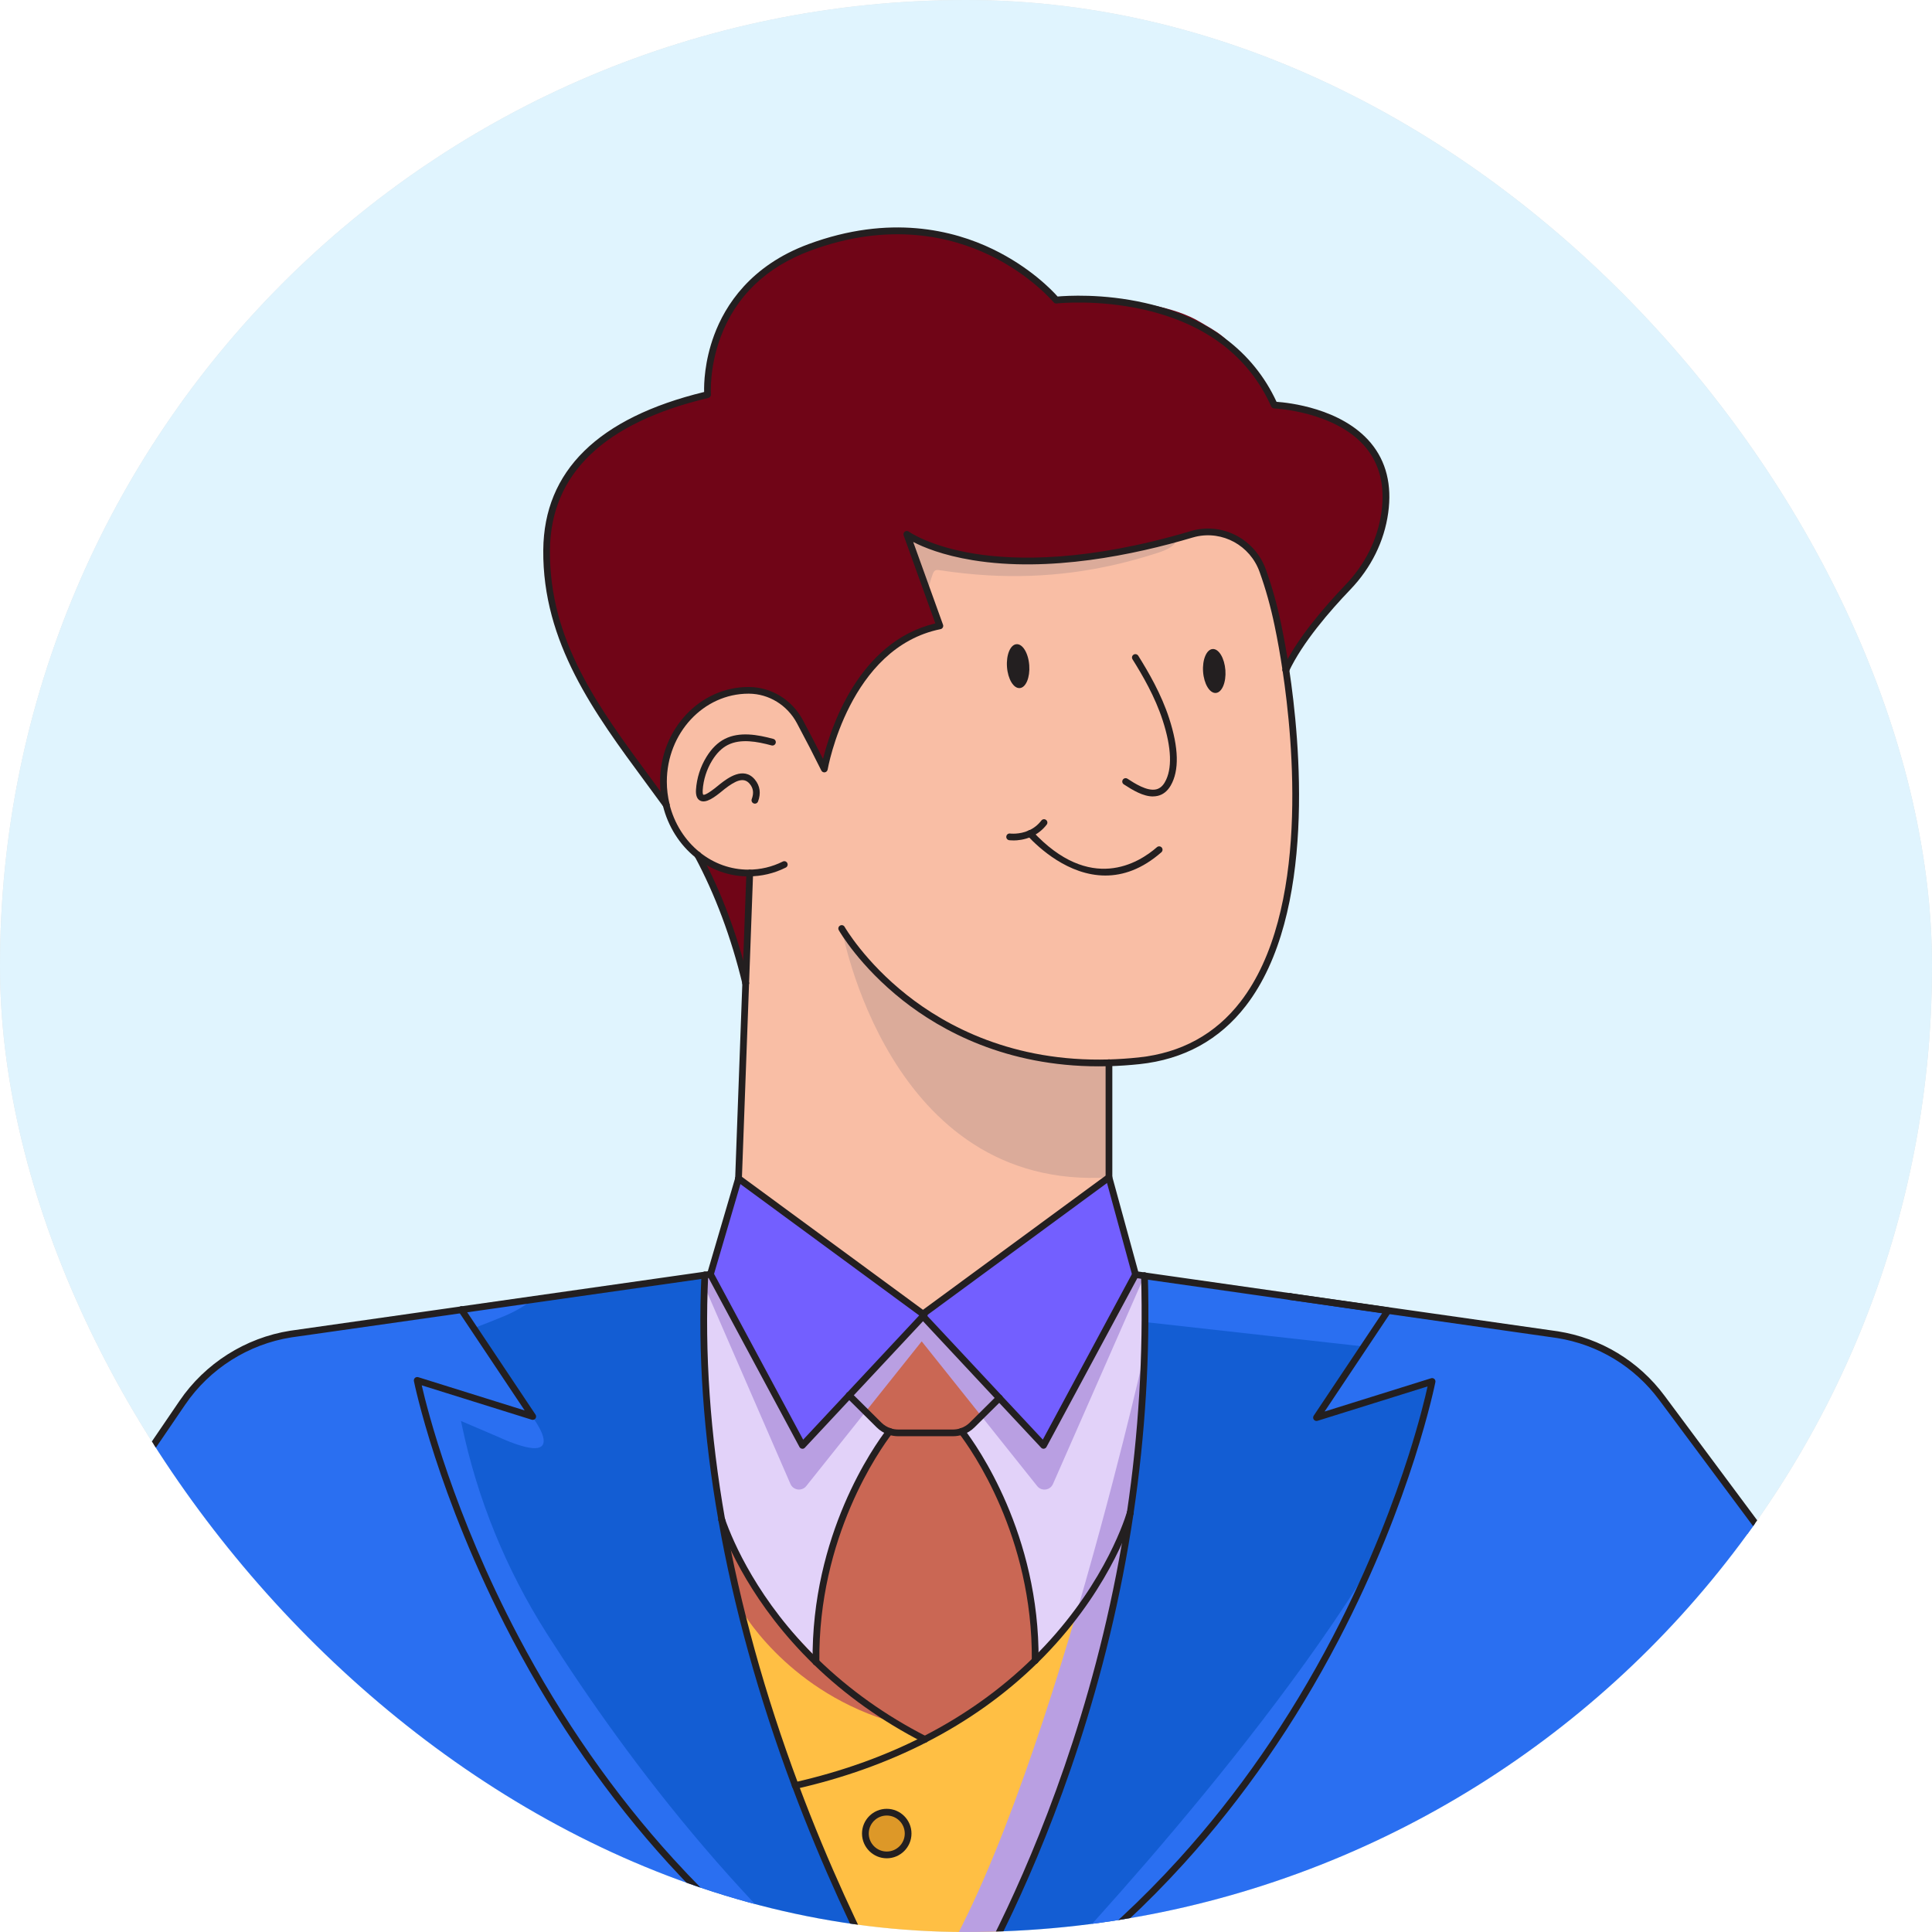 <svg width="46" height="46" viewBox="0 0 46 46" fill="none" xmlns="http://www.w3.org/2000/svg">
<g clip-path="url(#clip0_19422_22328)">
<rect width="46" height="46" rx="23" fill="#E0E0E0"/>
<g clip-path="url(#clip1_19422_22328)">
<rect width="46" height="46" fill="#E0F4FE"/>
<path d="M24.647 39.535C23.972 40.198 23.111 40.855 22.019 41.413C21.146 41.86 20.127 42.243 18.935 42.513C20.398 46.427 22.057 49.034 22.057 49.034C22.057 49.034 25.739 43.895 26.909 36.023C26.8 36.378 26.243 37.969 24.647 39.535H24.647ZM21.113 44.164C20.832 44.164 20.605 43.936 20.605 43.656C20.605 43.375 20.832 43.147 21.113 43.147C21.394 43.147 21.622 43.375 21.622 43.656C21.622 43.936 21.394 44.164 21.113 44.164Z" fill="#FFBF44"/>
<path d="M30.616 15.952C30.557 15.561 30.491 15.199 30.425 14.879C30.335 14.442 30.215 14.009 30.064 13.588C29.889 13.101 29.466 12.763 28.982 12.684C28.81 12.655 28.63 12.659 28.45 12.701C28.4 12.713 28.371 12.723 28.371 12.723C28.266 12.754 28.164 12.784 28.062 12.812C23.515 14.08 21.632 12.752 21.592 12.724L22.094 14.119L22.377 14.902C20.121 15.359 19.626 18.31 19.626 18.31C19.426 17.905 19.212 17.497 19.045 17.183C18.962 17.027 18.851 16.89 18.722 16.777C18.477 16.565 18.164 16.439 17.831 16.437H17.821C16.89 16.437 16.107 17.111 15.87 18.029C15.822 18.214 15.796 18.41 15.796 18.612C15.796 18.802 15.819 18.986 15.861 19.161C15.979 19.647 16.249 20.067 16.614 20.358C16.638 20.403 16.662 20.448 16.685 20.493C16.793 20.535 16.901 20.572 17.007 20.604C17.437 20.734 17.813 20.782 17.849 20.786C17.85 20.787 17.851 20.787 17.851 20.787L17.755 23.409L17.584 28.061L21.976 31.286L26.404 28.034V25.305C26.636 25.298 26.874 25.283 27.12 25.257C27.469 25.22 27.788 25.145 28.079 25.035C31.142 23.889 31.079 19.014 30.616 15.952Z" fill="#F9BEA5"/>
<path d="M24.279 16.383C24.426 16.373 24.527 16.13 24.506 15.841C24.485 15.552 24.349 15.327 24.203 15.338C24.056 15.348 23.955 15.591 23.976 15.88C23.997 16.169 24.133 16.394 24.279 16.383Z" fill="#231F20"/>
<path d="M28.949 16.499C29.095 16.488 29.197 16.245 29.176 15.957C29.154 15.668 29.019 15.443 28.872 15.453C28.726 15.464 28.624 15.707 28.645 15.996C28.666 16.284 28.802 16.51 28.949 16.499Z" fill="#231F20"/>
<path d="M21.113 44.164C21.394 44.164 21.622 43.937 21.622 43.656C21.622 43.375 21.394 43.147 21.113 43.147C20.832 43.147 20.605 43.375 20.605 43.656C20.605 43.937 20.832 44.164 21.113 44.164Z" fill="#231F20"/>
<path d="M34.098 32.893C34.098 32.893 33.745 34.721 32.649 37.238C32.057 38.599 31.247 40.161 30.16 41.745C29.891 42.137 29.605 42.529 29.302 42.92C27.97 44.635 26.292 46.323 24.191 47.754C24.191 47.754 24.19 47.755 24.19 47.755C23.523 48.21 22.813 48.639 22.058 49.034C22.058 49.034 25.74 43.895 26.91 36.024C27.089 34.817 27.209 33.547 27.248 32.221C27.254 32.034 27.258 31.846 27.26 31.657C27.265 31.235 27.261 30.808 27.249 30.377L29.128 30.644L30.664 30.863L30.715 30.87L33.047 31.206L32.329 32.281L32.031 32.728L31.346 33.753L34.098 32.893Z" fill="#135DD3"/>
<path d="M23.793 33.285L23.144 33.929C23.074 33.999 22.989 34.05 22.897 34.081C23.151 34.412 24.672 36.525 24.647 39.535C26.244 37.968 26.8 36.378 26.91 36.023C27.171 34.267 27.307 32.377 27.25 30.375L27.036 30.345L24.847 34.413L23.793 33.285V33.285Z" fill="#E2D2F9"/>
<path d="M22.692 34.116C22.763 34.116 22.832 34.104 22.898 34.082C22.989 34.051 23.074 33.999 23.144 33.93L23.793 33.286L21.976 31.34L20.218 33.223L20.931 33.93C21.001 34 21.086 34.051 21.178 34.082C21.244 34.104 21.313 34.117 21.383 34.117H22.692L22.692 34.116Z" fill="#CA6754"/>
<path d="M19.429 39.57C17.984 38.167 17.378 36.736 17.185 36.185C17.591 38.497 18.241 40.653 18.937 42.513C20.128 42.242 21.147 41.859 22.021 41.413C20.948 40.865 20.099 40.22 19.429 39.57L19.429 39.57Z" fill="#FFBF44"/>
<path d="M24.648 39.535C23.973 40.198 23.111 40.855 22.02 41.413C20.948 40.865 20.098 40.221 19.429 39.571C19.392 36.542 20.924 34.414 21.178 34.082C21.244 34.104 21.313 34.116 21.384 34.116H22.692C22.763 34.116 22.832 34.104 22.897 34.082C23.151 34.413 24.672 36.526 24.648 39.535Z" fill="#CA6754"/>
<path d="M32.973 12.202C32.919 12.586 32.793 12.953 32.607 13.288C32.468 13.538 32.295 13.772 32.094 13.98C32.054 14.023 32.011 14.067 31.968 14.114C31.518 14.595 30.921 15.303 30.616 15.952C30.557 15.561 30.491 15.199 30.425 14.879C30.335 14.442 30.215 14.009 30.064 13.588C30.045 13.535 30.023 13.484 29.999 13.436C29.716 12.869 29.079 12.554 28.45 12.701C28.399 12.713 28.371 12.723 28.371 12.723C23.6 14.14 21.633 12.753 21.592 12.724L21.644 12.869L22.377 14.902C20.264 15.33 19.696 17.945 19.632 18.276C19.628 18.298 19.626 18.31 19.626 18.31C19.426 17.905 19.212 17.497 19.045 17.183C18.805 16.734 18.341 16.44 17.831 16.437H17.821C16.703 16.437 15.796 17.411 15.796 18.612C15.796 18.802 15.818 18.986 15.861 19.161C15.783 19.052 15.703 18.944 15.623 18.835C14.338 17.088 12.995 15.393 13.015 13.096C13.024 12.114 13.39 11.363 13.976 10.791C14.689 10.093 15.73 9.661 16.848 9.396C16.848 9.396 16.836 9.243 16.858 8.998C16.858 8.998 16.858 8.997 16.858 8.996C16.88 8.752 16.934 8.416 17.065 8.049C17.067 8.04 17.071 8.031 17.074 8.022C17.081 8.004 17.087 7.986 17.094 7.968C17.106 7.938 17.118 7.908 17.131 7.878C17.141 7.852 17.152 7.826 17.164 7.801C17.457 7.135 18.018 6.414 19.087 5.964C19.15 5.938 19.213 5.912 19.277 5.889C22.977 4.519 25.149 7.144 25.149 7.144C25.156 7.144 25.163 7.143 25.17 7.142C25.174 7.142 25.179 7.141 25.184 7.141H25.186C25.484 7.114 27.506 6.98 29.033 8.055C29.094 8.098 29.155 8.143 29.214 8.19C29.665 8.546 30.061 9.019 30.342 9.644C30.342 9.644 30.634 9.656 31.025 9.747C31.095 9.762 31.167 9.781 31.242 9.802L31.244 9.803C31.295 9.818 31.348 9.834 31.4 9.852C32.216 10.125 33.174 10.755 32.973 12.202Z" fill="#700517"/>
<path d="M22.058 49.034C21.963 48.985 21.869 48.934 21.775 48.883C21.658 48.82 21.542 48.756 21.427 48.69C21.256 48.594 21.088 48.495 20.922 48.395C20.797 48.319 20.673 48.243 20.55 48.166C20.258 47.981 19.974 47.792 19.697 47.598C19.632 47.553 19.567 47.507 19.503 47.461C19.457 47.427 19.411 47.394 19.365 47.361C19.281 47.3 19.198 47.238 19.115 47.176C19.054 47.13 18.993 47.084 18.932 47.037C18.873 46.992 18.814 46.947 18.756 46.901C18.751 46.897 18.746 46.893 18.741 46.889C18.688 46.848 18.635 46.806 18.582 46.763C18.573 46.756 18.563 46.748 18.554 46.741C18.497 46.695 18.44 46.649 18.383 46.602C18.323 46.554 18.264 46.504 18.205 46.455C18.165 46.422 18.126 46.389 18.087 46.355C18.042 46.318 17.997 46.279 17.953 46.24C17.95 46.239 17.949 46.237 17.947 46.236C17.896 46.193 17.847 46.149 17.797 46.105C17.779 46.089 17.762 46.074 17.744 46.058C17.708 46.027 17.673 45.996 17.637 45.964C17.596 45.927 17.556 45.89 17.515 45.853C17.465 45.808 17.416 45.763 17.366 45.717C17.293 45.649 17.221 45.581 17.149 45.513C17.114 45.48 17.078 45.446 17.044 45.413C16.922 45.295 16.801 45.177 16.683 45.058C16.642 45.016 16.6 44.974 16.559 44.932C16.452 44.823 16.348 44.714 16.245 44.605C16.196 44.554 16.148 44.502 16.1 44.45C15.892 44.225 15.69 43.998 15.495 43.77C15.46 43.729 15.425 43.688 15.391 43.648C15.118 43.324 14.857 42.999 14.61 42.673C14.574 42.626 14.538 42.579 14.503 42.532C14.292 42.251 14.091 41.97 13.898 41.69C13.862 41.638 13.826 41.585 13.791 41.532C13.761 41.489 13.732 41.445 13.703 41.402C13.657 41.334 13.613 41.267 13.569 41.2C13.535 41.148 13.502 41.097 13.469 41.045C13.434 40.991 13.399 40.937 13.365 40.884C13.331 40.83 13.297 40.776 13.264 40.722C13.229 40.668 13.196 40.615 13.164 40.561C13.131 40.508 13.098 40.454 13.066 40.401C13.034 40.348 13.002 40.294 12.97 40.241C12.947 40.202 12.924 40.163 12.9 40.124C12.87 40.073 12.84 40.022 12.811 39.97C12.463 39.373 12.155 38.789 11.881 38.228C11.857 38.179 11.833 38.129 11.809 38.08C11.691 37.834 11.579 37.593 11.473 37.357C11.457 37.322 11.442 37.286 11.426 37.251C11.36 37.099 11.295 36.95 11.233 36.803C11.214 36.758 11.195 36.713 11.177 36.668C11.111 36.511 11.049 36.357 10.989 36.206C10.972 36.162 10.955 36.119 10.938 36.075C10.904 35.989 10.871 35.903 10.84 35.819C10.824 35.776 10.808 35.734 10.793 35.693C10.787 35.679 10.782 35.666 10.777 35.652C10.752 35.583 10.727 35.515 10.703 35.449C10.698 35.434 10.692 35.419 10.687 35.404C10.674 35.369 10.662 35.335 10.65 35.301C10.632 35.249 10.613 35.197 10.596 35.147C10.577 35.092 10.558 35.038 10.54 34.985C10.245 34.118 10.074 33.464 9.993 33.125C9.99 33.111 9.986 33.098 9.983 33.085C9.975 33.05 9.968 33.018 9.962 32.992C9.959 32.981 9.957 32.972 9.955 32.963C9.951 32.943 9.947 32.926 9.944 32.913C9.942 32.904 9.94 32.896 9.939 32.889C9.936 32.874 9.935 32.867 9.935 32.867L12.686 33.727L11.281 31.623L10.988 31.184L12.689 30.941L16.782 30.359C16.688 32.354 16.857 34.321 17.185 36.186C17.591 38.497 18.241 40.653 18.937 42.513C19.86 44.984 20.861 46.933 21.475 48.036C21.833 48.68 22.059 49.034 22.059 49.034H22.058Z" fill="#135DD3"/>
<path d="M49.526 46.666V52.819H-2.734L-2.729 43.776L4.342 33.398C4.4 33.312 4.462 33.229 4.527 33.148C5.124 32.409 5.976 31.913 6.922 31.763L10.987 31.184L11.281 31.623L12.685 33.727L9.934 32.867C9.934 32.867 9.935 32.874 9.939 32.889C9.94 32.896 9.941 32.904 9.943 32.913C9.947 32.926 9.95 32.943 9.955 32.963C9.956 32.972 9.958 32.981 9.961 32.992C9.967 33.018 9.974 33.05 9.982 33.085C9.986 33.098 9.989 33.111 9.992 33.125C10.073 33.464 10.245 34.117 10.539 34.985C10.557 35.038 10.576 35.092 10.595 35.147C10.613 35.197 10.631 35.249 10.649 35.301C10.661 35.335 10.674 35.369 10.686 35.404C10.691 35.419 10.697 35.434 10.702 35.449C10.726 35.515 10.751 35.583 10.776 35.652C10.781 35.666 10.786 35.679 10.792 35.693C10.807 35.734 10.823 35.776 10.839 35.819C10.87 35.903 10.903 35.989 10.937 36.075C10.954 36.119 10.971 36.162 10.989 36.206C11.048 36.357 11.111 36.511 11.176 36.668C11.194 36.713 11.213 36.758 11.232 36.803C11.294 36.95 11.359 37.099 11.426 37.251C11.441 37.286 11.457 37.322 11.473 37.357C11.578 37.593 11.69 37.834 11.809 38.08C11.832 38.129 11.856 38.178 11.88 38.228C12.154 38.789 12.463 39.373 12.81 39.97C12.839 40.022 12.869 40.073 12.9 40.124C12.923 40.163 12.946 40.202 12.969 40.241C13 40.294 13.032 40.347 13.065 40.401C13.097 40.454 13.13 40.508 13.163 40.561C13.195 40.615 13.229 40.668 13.263 40.722C13.296 40.776 13.33 40.83 13.364 40.884C13.398 40.937 13.433 40.991 13.468 41.045C13.501 41.097 13.534 41.149 13.568 41.2C13.612 41.267 13.656 41.334 13.702 41.402C13.73 41.445 13.76 41.489 13.79 41.532C13.825 41.584 13.861 41.638 13.897 41.69C14.09 41.97 14.291 42.251 14.502 42.532C14.537 42.579 14.573 42.626 14.609 42.673C14.856 42.999 15.117 43.324 15.39 43.648C15.424 43.688 15.459 43.729 15.494 43.77C15.689 43.998 15.891 44.225 16.099 44.45C16.147 44.502 16.195 44.554 16.244 44.605C16.347 44.714 16.451 44.823 16.558 44.932C16.599 44.974 16.64 45.016 16.682 45.058C16.801 45.177 16.921 45.295 17.043 45.413C17.078 45.446 17.113 45.48 17.148 45.513C17.22 45.581 17.292 45.649 17.365 45.717C17.415 45.763 17.464 45.808 17.514 45.853C17.555 45.89 17.595 45.927 17.637 45.964C17.672 45.996 17.707 46.027 17.743 46.058C17.761 46.074 17.778 46.089 17.796 46.105C17.846 46.149 17.895 46.193 17.946 46.236C17.948 46.237 17.95 46.239 17.952 46.24C17.996 46.279 18.041 46.318 18.087 46.355C18.125 46.389 18.165 46.422 18.204 46.455C18.263 46.504 18.322 46.553 18.382 46.602C18.439 46.649 18.496 46.695 18.553 46.741C18.562 46.748 18.572 46.756 18.581 46.763C18.634 46.806 18.687 46.848 18.741 46.889C18.745 46.893 18.75 46.897 18.755 46.901C18.813 46.947 18.872 46.992 18.931 47.037C18.991 47.084 19.053 47.13 19.114 47.176C19.197 47.238 19.28 47.3 19.364 47.361C19.41 47.394 19.456 47.427 19.502 47.46C19.566 47.507 19.631 47.553 19.697 47.598C19.974 47.792 20.258 47.981 20.55 48.166C20.672 48.243 20.796 48.319 20.921 48.395C21.087 48.495 21.256 48.594 21.426 48.69C21.541 48.756 21.657 48.82 21.774 48.883C21.868 48.934 21.962 48.985 22.057 49.034C31.985 43.835 34.097 32.893 34.097 32.893L31.345 33.753L32.03 32.728L32.328 32.281L33.046 31.206L30.715 30.87L37.079 31.777C38.073 31.935 38.966 32.475 39.566 33.282L42.995 37.89L49.525 46.666H49.526Z" fill="#2A6FF1"/>
<path d="M17.184 36.186C17.378 36.736 17.984 38.167 19.428 39.571C19.391 36.542 20.923 34.414 21.178 34.082C21.086 34.051 21.002 33.999 20.931 33.93L20.218 33.222L19.106 34.414L16.916 30.34L16.782 30.358C16.688 32.353 16.857 34.32 17.185 36.185L17.184 36.186Z" fill="#E2D2F9"/>
<path d="M21.113 44.164C21.394 44.164 21.622 43.937 21.622 43.656C21.622 43.375 21.394 43.147 21.113 43.147C20.832 43.147 20.605 43.375 20.605 43.656C20.605 43.937 20.832 44.164 21.113 44.164Z" fill="#DD9828"/>
<path d="M17.851 20.787L17.755 23.409C17.514 22.409 17.162 21.413 16.685 20.493C16.793 20.535 16.901 20.572 17.007 20.604C17.437 20.734 17.813 20.782 17.849 20.786C17.85 20.787 17.851 20.787 17.851 20.787Z" fill="#700517"/>
<g style="mix-blend-mode:multiply">
<path d="M20.041 22.107C20.041 22.107 21.139 28.363 26.404 28.033V25.304C26.404 25.304 22.524 25.658 20.041 22.107Z" fill="#DBAB9A"/>
</g>
<g style="mix-blend-mode:multiply">
<path d="M27.249 30.377L27.036 30.346L26.306 28.602L21.945 31.385L17.584 28.602L16.756 30.585L18.82 35.332C18.887 35.485 19.093 35.513 19.197 35.382L21.945 31.937L24.695 35.383C24.799 35.513 25.004 35.486 25.071 35.333L27.249 30.377V30.377Z" fill="#B99FE2"/>
</g>
<g style="mix-blend-mode:screen">
<path d="M28.079 25.035C31.78 21.259 28.982 12.684 28.982 12.684C29.466 12.763 29.889 13.101 30.064 13.588C30.215 14.009 30.335 14.442 30.425 14.879C30.491 15.199 30.557 15.561 30.616 15.952C31.079 19.014 31.142 23.889 28.079 25.035Z" fill="#F9BEA5"/>
</g>
<g style="mix-blend-mode:screen">
<path d="M29.193 9.657C27.463 9.83 25.887 8.739 24.212 8.271C22.946 7.918 21.599 7.924 20.303 8.143C20.129 8.172 19.905 8.281 19.952 8.451C19.975 8.534 20.059 8.583 20.136 8.624C20.523 8.829 20.976 9.165 20.873 9.591C20.826 9.782 20.673 9.927 20.519 10.052C19.121 11.182 16.898 11.5 15.142 11.414C14.681 11.392 14.171 11.193 13.976 10.791C14.69 10.093 15.73 9.661 16.848 9.396C16.848 9.396 16.837 9.243 16.858 8.998C16.858 8.998 16.859 8.997 16.859 8.996C16.93 8.675 16.957 8.362 17.065 8.049C17.068 8.04 17.071 8.031 17.074 8.022C17.078 8.01 17.083 7.998 17.087 7.986C17.09 7.98 17.092 7.973 17.094 7.968C17.106 7.938 17.118 7.908 17.131 7.878C17.142 7.852 17.152 7.826 17.164 7.801C17.542 6.955 18.238 6.327 19.087 5.964C19.15 5.938 19.214 5.912 19.278 5.889C22.978 4.519 25.149 7.144 25.149 7.144C25.156 7.144 25.163 7.143 25.171 7.142C25.175 7.142 25.18 7.141 25.185 7.141H25.187C25.966 7.141 26.711 7.109 27.482 7.275C27.865 7.358 28.256 7.473 28.594 7.678C28.882 7.853 29.35 8.076 29.383 8.448C29.093 8.327 28.764 8.379 28.45 8.383C28.128 8.387 27.804 8.336 27.499 8.233C27.256 8.152 27.023 8.038 26.772 7.988C26.553 7.946 25.907 7.84 26.125 8.178C26.282 8.422 26.862 8.638 27.116 8.775C27.457 8.958 27.806 9.126 28.162 9.276C28.415 9.383 28.919 9.685 29.193 9.657Z" fill="#700517"/>
</g>
<g style="mix-blend-mode:multiply" opacity="0.7">
<path d="M31.968 14.114C31.518 14.595 30.921 15.303 30.616 15.952C30.557 15.561 30.491 15.199 30.425 14.879C30.335 14.442 30.215 14.009 30.064 13.588C30.045 13.535 30.023 13.484 29.999 13.436C30.186 13.453 30.35 13.658 30.534 13.761C30.838 13.931 31.507 14.177 31.968 14.114Z" fill="#700517"/>
</g>
<g style="mix-blend-mode:screen">
<path d="M31.242 9.802L31.013 9.752C31.017 9.75 31.021 9.748 31.025 9.747C31.095 9.762 31.167 9.781 31.242 9.802Z" fill="#700517"/>
</g>
<g style="mix-blend-mode:screen">
<path d="M32.973 12.202C32.919 12.586 32.793 12.953 32.607 13.288C32.604 13.283 32.602 13.279 32.599 13.274C32.588 13.25 32.584 13.222 32.581 13.195C32.55 12.94 32.518 12.684 32.486 12.429C32.444 12.094 32.402 11.754 32.276 11.441C32.068 10.922 31.649 10.517 31.207 10.175C31.113 10.103 31.01 9.974 31.088 9.885C31.159 9.803 31.292 9.869 31.4 9.852C32.216 10.125 33.174 10.755 32.973 12.202Z" fill="#700517"/>
</g>
<g style="mix-blend-mode:screen">
<path d="M22.377 14.902C20.265 15.33 19.696 17.945 19.632 18.276C19.585 18.091 19.582 17.887 19.6 17.698C19.689 16.748 20.137 15.836 20.836 15.186C21.048 14.99 21.348 14.774 21.424 14.479C21.55 13.99 21.428 13.403 21.38 12.907C21.376 12.869 21.373 12.828 21.396 12.797C21.446 12.731 21.551 12.781 21.611 12.837C21.623 12.848 21.634 12.859 21.645 12.869L22.377 14.902Z" fill="#700517"/>
</g>
<g style="mix-blend-mode:screen">
<path d="M18.722 16.777C18.655 16.9 18.548 16.991 18.418 17.055C18.226 17.149 18.013 17.188 17.795 17.214C17.497 17.25 17.19 17.263 16.914 17.36C16.746 17.419 16.579 17.484 16.432 17.583C16.27 17.691 16.136 17.836 15.981 17.954C15.945 17.981 15.909 18.006 15.87 18.029C16.107 17.111 16.891 16.437 17.821 16.437H17.831C18.164 16.439 18.478 16.565 18.722 16.777Z" fill="#F9BEA5"/>
</g>
<path d="M21.976 31.286L22.006 31.308L21.976 31.339L23.793 33.285L24.847 34.414L27.036 30.346V30.346L26.404 28.034V28.033L21.976 31.286Z" fill="#735FFF"/>
<path d="M20.218 33.222L21.976 31.339L22.006 31.308L21.976 31.286L17.585 28.06H17.584L16.915 30.34L19.105 34.414L20.218 33.222Z" fill="#735FFF"/>
<g style="mix-blend-mode:screen">
<path d="M26.404 28.034L21.976 31.286L23.207 32.727L26.504 28.43L26.404 28.034Z" fill="#735FFF"/>
</g>
<g style="mix-blend-mode:screen">
<path d="M17.585 28.06L21.976 31.286L20.572 32.824L17.45 28.342L17.585 28.06Z" fill="#735FFF"/>
</g>
<g style="mix-blend-mode:screen">
<path d="M42.995 37.89L42.989 37.896L39.243 34.209C38.462 33.44 37.45 32.947 36.363 32.806L32.294 32.333L32.476 32.06L27.302 31.482L27.249 30.377L30.715 30.87L37.08 31.777C38.074 31.935 38.966 32.475 39.567 33.282L42.995 37.89Z" fill="#2A6FF1"/>
</g>
<g style="mix-blend-mode:multiply">
<path d="M27.248 32.221C27.209 33.547 27.089 34.817 26.91 36.024C25.74 43.895 22.058 49.034 22.058 49.034C22.058 49.034 21.832 48.68 21.474 48.036C21.521 47.977 21.57 47.92 21.622 47.863C24.413 44.784 27.205 32.414 27.248 32.221Z" fill="#B99FE2"/>
</g>
<g style="mix-blend-mode:screen">
<path d="M22.056 49.011C18.037 46.009 14.991 41.995 13.013 38.883C12.05 37.367 11.366 35.691 10.997 33.934C10.983 33.868 10.976 33.833 10.976 33.833L11.841 34.203C13.656 35.027 12.686 33.752 12.686 33.752L9.934 32.892C9.934 32.892 10.772 37.232 13.872 41.745C13.804 41.629 13.737 41.512 13.672 41.394C15.515 44.14 18.205 46.998 22.057 49.016H22.06L22.063 49.017C22.061 49.015 22.059 49.013 22.056 49.011V49.011Z" fill="#2A6FF1"/>
</g>
<g style="mix-blend-mode:screen">
<path d="M32.649 37.238C32.057 38.599 31.247 40.161 30.159 41.745C29.891 42.136 29.605 42.529 29.302 42.92C27.97 44.635 26.292 46.323 24.191 47.754C24.273 47.665 29.62 42.186 32.649 37.238Z" fill="#2A6FF1"/>
</g>
<g style="mix-blend-mode:screen">
<path d="M17.628 38.29C17.628 38.29 18.664 40.177 21.101 40.955C21.101 40.955 17.858 38.47 17.184 36.185L17.628 38.29Z" fill="#CA6754"/>
</g>
<g style="mix-blend-mode:screen">
<path d="M24.648 39.535L24.506 39.653C24.145 36.496 22.324 34.279 22.204 34.111C22.199 34.105 22.338 34.107 22.338 34.107L22.064 34.116C22.749 34.002 23.309 33.71 23.343 33.692L22.897 34.082C23.151 34.413 24.672 36.526 24.648 39.535Z" fill="#CA6754"/>
</g>
<g style="mix-blend-mode:screen">
<path d="M12.689 30.941C12.492 31.093 12.275 31.223 12.005 31.336C11.764 31.435 11.524 31.531 11.281 31.623C10.671 31.857 10.052 32.066 9.424 32.248C7.828 32.709 6.183 33.007 4.527 33.148C5.124 32.409 5.976 31.913 6.922 31.763L10.987 31.184L12.689 30.941Z" fill="#2A6FF1"/>
</g>
<g style="mix-blend-mode:multiply">
<path d="M28.039 12.826C27.972 13.012 27.763 13.098 27.574 13.16C26.211 13.604 24.891 13.777 23.516 13.698C23.139 13.676 22.758 13.635 22.372 13.576C22.336 13.57 22.298 13.565 22.267 13.583C22.235 13.601 22.22 13.637 22.207 13.671C22.153 13.816 22.116 13.966 22.095 14.119L21.592 12.724C21.624 12.746 22.819 13.589 25.59 13.298L27.946 12.844L28.039 12.826Z" fill="#DBAB9A"/>
</g>
<g style="mix-blend-mode:multiply">
<path d="M28.515 12.746L28.093 12.878C28.219 12.783 28.352 12.706 28.515 12.746Z" fill="#F9BEA5"/>
</g>
<path d="M17.821 20.867C17.364 20.867 16.93 20.713 16.564 20.421C16.529 20.393 16.523 20.343 16.551 20.308C16.579 20.273 16.629 20.268 16.664 20.295C17.001 20.564 17.401 20.706 17.821 20.706C18.106 20.706 18.381 20.641 18.638 20.513C18.677 20.493 18.726 20.509 18.745 20.549C18.765 20.588 18.749 20.636 18.71 20.656C18.43 20.796 18.131 20.866 17.82 20.866L17.821 20.867Z" fill="#231F20"/>
<path d="M16.614 20.438C16.596 20.438 16.579 20.432 16.564 20.42C16.18 20.114 15.903 19.673 15.783 19.18C15.773 19.137 15.799 19.093 15.842 19.083C15.886 19.072 15.929 19.099 15.939 19.142C16.05 19.601 16.308 20.011 16.664 20.295C16.698 20.323 16.704 20.373 16.677 20.408C16.661 20.428 16.638 20.438 16.614 20.438Z" fill="#231F20"/>
<path d="M17.974 19.134C17.964 19.134 17.955 19.133 17.945 19.129C17.904 19.113 17.883 19.067 17.899 19.025C17.952 18.885 17.937 18.766 17.85 18.663C17.708 18.492 17.509 18.588 17.254 18.785C17.242 18.795 17.225 18.809 17.205 18.825C17.011 18.984 16.81 19.134 16.67 19.063C16.596 19.025 16.563 18.938 16.571 18.804C16.589 18.528 16.675 18.257 16.82 18.022C16.942 17.823 17.089 17.678 17.257 17.593C17.61 17.414 18.039 17.492 18.412 17.593C18.455 17.604 18.48 17.648 18.469 17.691C18.457 17.734 18.413 17.76 18.37 17.748C18.027 17.655 17.634 17.582 17.329 17.737C17.188 17.808 17.062 17.933 16.956 18.106C16.825 18.32 16.747 18.565 16.731 18.814C16.725 18.902 16.743 18.921 16.744 18.921C16.766 18.931 16.843 18.915 17.102 18.702C17.123 18.684 17.142 18.67 17.155 18.659C17.319 18.533 17.703 18.236 17.973 18.561C18.096 18.709 18.122 18.89 18.048 19.084C18.036 19.116 18.005 19.135 17.973 19.135L17.974 19.134Z" fill="#231F20"/>
<path d="M27.451 18.963C27.22 18.963 26.974 18.817 26.757 18.675C26.72 18.651 26.709 18.602 26.734 18.564C26.758 18.527 26.807 18.517 26.845 18.541C27.008 18.647 27.311 18.846 27.529 18.794C27.613 18.774 27.681 18.718 27.735 18.623C27.914 18.314 27.896 17.805 27.683 17.151C27.501 16.589 27.203 16.079 26.965 15.698C26.941 15.66 26.952 15.611 26.99 15.587C27.027 15.563 27.077 15.575 27.101 15.612C27.344 16.001 27.648 16.522 27.836 17.1C28.067 17.809 28.079 18.349 27.874 18.703C27.797 18.836 27.693 18.919 27.566 18.949C27.528 18.958 27.489 18.962 27.451 18.962V18.963Z" fill="#231F20"/>
<path d="M26.159 25.389C23.954 25.389 22.411 24.542 21.493 23.817C20.462 23.001 19.991 22.181 19.971 22.147C19.949 22.108 19.962 22.06 20.001 22.038C20.04 22.016 20.089 22.029 20.11 22.068C20.115 22.076 20.589 22.899 21.598 23.695C22.527 24.429 24.116 25.29 26.401 25.225C26.444 25.223 26.482 25.259 26.483 25.303C26.484 25.348 26.45 25.384 26.405 25.386C26.322 25.388 26.239 25.389 26.157 25.389L26.159 25.389Z" fill="#231F20"/>
<path d="M26.404 25.385C26.361 25.385 26.325 25.351 26.324 25.307C26.323 25.263 26.358 25.226 26.402 25.225C26.637 25.218 26.876 25.202 27.112 25.177C28.123 25.07 28.938 24.624 29.535 23.851C31.191 21.706 30.787 17.621 30.537 15.964C30.531 15.92 30.561 15.879 30.604 15.872C30.648 15.865 30.689 15.896 30.696 15.94C30.949 17.617 31.357 21.756 29.662 23.949C29.037 24.758 28.185 25.225 27.129 25.337C26.889 25.362 26.646 25.379 26.407 25.386C26.406 25.386 26.405 25.386 26.404 25.386L26.404 25.385Z" fill="#231F20"/>
<path d="M17.755 23.489C17.755 23.489 17.753 23.489 17.752 23.489C17.708 23.487 17.674 23.45 17.675 23.406L17.771 20.784C17.773 20.74 17.812 20.705 17.854 20.707C17.899 20.709 17.933 20.746 17.931 20.79L17.835 23.412C17.833 23.455 17.798 23.489 17.755 23.489L17.755 23.489Z" fill="#231F20"/>
<path d="M17.585 28.14C17.585 28.14 17.582 28.14 17.581 28.14C17.537 28.139 17.503 28.101 17.504 28.057L17.675 23.406C17.677 23.362 17.715 23.327 17.758 23.329C17.802 23.331 17.837 23.368 17.835 23.412L17.664 28.063C17.663 28.107 17.627 28.141 17.584 28.141L17.585 28.14Z" fill="#231F20"/>
<path d="M30.715 30.951C30.711 30.951 30.707 30.951 30.704 30.95L27.238 30.456C27.194 30.45 27.163 30.409 27.17 30.365C27.176 30.322 27.216 30.291 27.261 30.297L30.727 30.791C30.771 30.797 30.801 30.838 30.795 30.882C30.789 30.922 30.755 30.951 30.715 30.951L30.715 30.951Z" fill="#231F20"/>
<path d="M27.25 30.457C27.246 30.457 27.242 30.457 27.238 30.456L27.025 30.426C26.981 30.419 26.951 30.379 26.957 30.335C26.964 30.291 27.003 30.261 27.048 30.267L27.262 30.297C27.305 30.304 27.336 30.345 27.329 30.388C27.323 30.428 27.289 30.457 27.25 30.457L27.25 30.457Z" fill="#231F20"/>
<path d="M49.526 52.9H-2.734C-2.755 52.9 -2.775 52.891 -2.79 52.876C-2.805 52.861 -2.814 52.841 -2.814 52.819L-2.809 43.776C-2.809 43.761 -2.804 43.745 -2.795 43.732L4.275 33.353C4.883 32.461 5.843 31.852 6.91 31.684L10.976 31.105C11.021 31.099 11.061 31.129 11.067 31.173C11.074 31.217 11.043 31.258 10.999 31.264L6.934 31.843C5.913 32.005 4.992 32.588 4.409 33.444L-2.647 43.802L-2.652 52.74H49.447V46.694L39.504 33.331C38.912 32.535 38.047 32.012 37.069 31.857L30.706 30.95C30.662 30.944 30.631 30.903 30.638 30.859C30.644 30.815 30.684 30.785 30.729 30.791L37.093 31.698C38.115 31.86 39.017 32.405 39.633 33.234L49.592 46.619C49.602 46.633 49.608 46.649 49.608 46.667V52.82C49.608 52.864 49.572 52.9 49.528 52.9L49.526 52.9Z" fill="#231F20"/>
<path d="M10.987 31.264C10.948 31.264 10.913 31.235 10.908 31.195C10.901 31.151 10.932 31.11 10.976 31.104L16.77 30.279C16.815 30.273 16.855 30.303 16.861 30.347C16.867 30.391 16.837 30.432 16.793 30.438L10.999 31.263C10.995 31.263 10.991 31.263 10.988 31.263L10.987 31.264Z" fill="#231F20"/>
<path d="M16.781 30.439C16.742 30.439 16.708 30.41 16.702 30.37C16.696 30.326 16.726 30.286 16.77 30.279L16.903 30.261C16.947 30.254 16.988 30.285 16.994 30.328C17.001 30.372 16.97 30.413 16.926 30.419L16.793 30.438C16.79 30.438 16.786 30.439 16.782 30.439L16.781 30.439Z" fill="#231F20"/>
<path d="M26.404 25.384C26.36 25.384 26.324 25.349 26.324 25.305V25.303C26.324 25.259 26.36 25.223 26.404 25.223C26.448 25.223 26.484 25.259 26.484 25.303C26.484 25.348 26.448 25.384 26.404 25.384V25.384Z" fill="#231F20"/>
<path d="M26.404 28.114C26.36 28.114 26.324 28.078 26.324 28.034V25.305C26.324 25.26 26.36 25.225 26.404 25.225C26.448 25.225 26.484 25.26 26.484 25.305V28.034C26.484 28.078 26.448 28.114 26.404 28.114Z" fill="#231F20"/>
<path d="M16.915 30.42C16.908 30.42 16.9 30.419 16.893 30.417C16.85 30.404 16.826 30.36 16.838 30.317L17.507 28.038C17.514 28.013 17.533 27.994 17.557 27.985C17.581 27.976 17.608 27.979 17.629 27.993C17.66 28.014 17.672 28.054 17.66 28.088L16.992 30.362C16.982 30.397 16.95 30.42 16.915 30.42Z" fill="#231F20"/>
<path d="M19.105 34.494C19.102 34.494 19.099 34.494 19.095 34.494C19.07 34.49 19.047 34.475 19.035 34.452L16.845 30.378C16.824 30.339 16.838 30.29 16.877 30.269C16.916 30.248 16.965 30.263 16.986 30.302L19.123 34.278L20.16 33.168C20.19 33.135 20.241 33.133 20.273 33.164C20.306 33.194 20.307 33.245 20.277 33.277L19.164 34.469C19.149 34.486 19.128 34.495 19.105 34.495V34.494Z" fill="#231F20"/>
<path d="M20.218 33.302C20.198 33.302 20.179 33.295 20.163 33.281C20.131 33.251 20.129 33.2 20.16 33.168L21.918 31.285C21.948 31.252 21.999 31.251 22.031 31.281C22.064 31.312 22.066 31.362 22.035 31.395L20.277 33.277C20.261 33.294 20.239 33.303 20.218 33.303V33.302Z" fill="#231F20"/>
<path d="M21.976 31.42C21.956 31.42 21.937 31.413 21.921 31.398C21.897 31.376 21.89 31.342 21.901 31.313C21.892 31.288 21.895 31.261 21.912 31.238C21.938 31.202 21.988 31.195 22.024 31.221L22.054 31.243C22.072 31.256 22.084 31.277 22.086 31.3C22.088 31.323 22.08 31.346 22.064 31.362L22.035 31.394C22.019 31.411 21.997 31.42 21.976 31.42Z" fill="#231F20"/>
<path d="M21.976 31.366C21.959 31.366 21.943 31.361 21.928 31.351L17.537 28.125C17.501 28.099 17.494 28.048 17.52 28.012C17.546 27.977 17.596 27.969 17.632 27.995L22.024 31.221C22.06 31.247 22.067 31.298 22.041 31.334C22.025 31.355 22.001 31.366 21.976 31.366Z" fill="#231F20"/>
<path d="M21.976 31.366C21.951 31.366 21.927 31.355 21.911 31.334C21.885 31.298 21.893 31.247 21.928 31.221L26.356 27.968L26.451 28.098L22.024 31.351C22.009 31.361 21.993 31.366 21.976 31.366Z" fill="#231F20"/>
<path d="M24.847 34.494C24.825 34.494 24.803 34.485 24.788 34.468L23.734 33.34C23.704 33.307 23.706 33.257 23.738 33.226C23.77 33.197 23.821 33.198 23.851 33.23L24.829 34.277L26.965 30.308C26.986 30.268 27.035 30.254 27.074 30.275C27.113 30.296 27.127 30.345 27.106 30.384L24.917 34.451C24.905 34.474 24.882 34.489 24.857 34.493C24.853 34.493 24.849 34.494 24.846 34.494L24.847 34.494Z" fill="#231F20"/>
<path d="M27.036 30.426C27.021 30.426 27.006 30.422 26.992 30.412C26.973 30.4 26.961 30.381 26.957 30.361L26.327 28.055C26.315 28.012 26.34 27.968 26.383 27.956C26.425 27.945 26.47 27.97 26.481 28.012L27.114 30.324C27.12 30.347 27.116 30.371 27.103 30.39C27.087 30.413 27.062 30.426 27.036 30.426Z" fill="#231F20"/>
<path d="M23.793 33.365C23.772 33.365 23.75 33.357 23.734 33.34L21.917 31.394C21.887 31.361 21.889 31.311 21.921 31.28C21.953 31.251 22.004 31.252 22.035 31.284L23.852 33.23C23.882 33.263 23.88 33.313 23.848 33.344C23.832 33.358 23.812 33.365 23.793 33.365V33.365Z" fill="#231F20"/>
<path d="M22.058 49.115C22.031 49.115 22.006 49.101 21.99 49.078C21.974 49.051 20.309 46.419 18.861 42.541C18.845 42.5 18.866 42.454 18.908 42.438C18.949 42.423 18.995 42.444 19.011 42.485C20.453 46.346 22.109 48.965 22.125 48.992C22.149 49.029 22.138 49.079 22.101 49.102C22.087 49.111 22.073 49.115 22.058 49.115Z" fill="#231F20"/>
<path d="M22.058 49.115C22.046 49.115 22.033 49.112 22.02 49.106C19.748 47.915 17.694 46.322 15.916 44.369C14.494 42.807 13.245 41.014 12.202 39.038C11.275 37.281 10.686 35.702 10.356 34.687C9.997 33.585 9.856 32.889 9.855 32.883C9.85 32.855 9.859 32.826 9.88 32.807C9.902 32.788 9.931 32.782 9.958 32.79L12.492 33.582L10.92 31.228C10.895 31.191 10.905 31.142 10.942 31.117C10.979 31.092 11.029 31.102 11.053 31.139L12.751 33.682C12.77 33.71 12.769 33.747 12.749 33.774C12.728 33.801 12.693 33.813 12.661 33.803L10.041 32.984C10.177 33.574 10.801 36.042 12.345 38.968C13.381 40.93 14.623 42.712 16.036 44.263C17.8 46.201 19.839 47.782 22.094 48.963C22.133 48.983 22.148 49.032 22.127 49.071C22.113 49.099 22.085 49.114 22.056 49.114L22.058 49.115Z" fill="#231F20"/>
<path d="M17.184 36.266C17.146 36.266 17.112 36.239 17.105 36.2C16.749 34.176 16.613 32.21 16.701 30.355C16.703 30.311 16.74 30.277 16.785 30.279C16.829 30.281 16.864 30.318 16.862 30.363C16.774 32.206 16.909 34.16 17.263 36.172C17.271 36.216 17.242 36.257 17.198 36.265C17.193 36.266 17.189 36.266 17.184 36.266Z" fill="#231F20"/>
<path d="M18.936 42.593C18.903 42.593 18.873 42.574 18.86 42.541C18.058 40.392 17.467 38.259 17.105 36.2C17.098 36.156 17.126 36.115 17.17 36.107C17.215 36.099 17.255 36.128 17.263 36.172C17.624 38.221 18.212 40.345 19.011 42.485C19.026 42.527 19.005 42.573 18.964 42.589C18.955 42.592 18.945 42.593 18.935 42.593H18.936Z" fill="#231F20"/>
<path d="M22.058 49.115C22.029 49.115 22.001 49.099 21.987 49.072C21.966 49.033 21.982 48.984 22.02 48.963C24.276 47.782 26.309 46.202 28.065 44.267C29.471 42.718 30.703 40.94 31.727 38.981C32.638 37.237 33.212 35.671 33.534 34.664C33.794 33.85 33.935 33.26 33.99 33.01L31.369 33.829C31.337 33.839 31.301 33.828 31.281 33.8C31.261 33.773 31.26 33.736 31.278 33.708L32.908 31.268L30.703 30.95C30.659 30.944 30.628 30.903 30.635 30.859C30.641 30.815 30.682 30.785 30.726 30.791L33.057 31.127C33.084 31.131 33.108 31.148 33.119 31.174C33.13 31.199 33.127 31.228 33.112 31.251L31.538 33.608L34.073 32.816C34.1 32.807 34.129 32.813 34.151 32.832C34.172 32.851 34.181 32.879 34.176 32.907C34.17 32.934 33.625 35.693 31.871 39.05C30.841 41.022 29.601 42.813 28.186 44.372C26.417 46.322 24.367 47.915 22.094 49.105C22.083 49.111 22.07 49.114 22.057 49.114L22.058 49.115Z" fill="#231F20"/>
<path d="M22.058 49.115C22.042 49.115 22.026 49.11 22.012 49.1C21.976 49.074 21.967 49.024 21.993 48.988C22.002 48.975 22.923 47.68 23.975 45.443C24.945 43.378 26.228 40.066 26.83 36.012C26.837 35.968 26.878 35.938 26.921 35.945C26.965 35.951 26.995 35.992 26.989 36.036C26.383 40.111 25.093 43.44 24.117 45.515C23.06 47.765 22.132 49.069 22.123 49.082C22.107 49.104 22.083 49.116 22.058 49.116L22.058 49.115Z" fill="#231F20"/>
<path d="M26.91 36.104C26.906 36.104 26.902 36.104 26.898 36.102C26.854 36.096 26.824 36.055 26.831 36.012C27.109 34.137 27.223 32.242 27.169 30.379C27.168 30.334 27.203 30.297 27.247 30.296C27.248 30.296 27.249 30.296 27.25 30.296C27.293 30.296 27.328 30.331 27.33 30.375C27.384 32.247 27.269 34.152 26.989 36.036C26.984 36.075 26.949 36.104 26.91 36.104L26.91 36.104Z" fill="#231F20"/>
<path d="M21.178 34.162C21.17 34.162 21.161 34.16 21.152 34.158C21.048 34.122 20.952 34.063 20.875 33.987L20.161 33.279C20.13 33.248 20.13 33.198 20.161 33.166C20.192 33.134 20.243 33.134 20.275 33.166L20.988 33.874C21.048 33.933 21.122 33.978 21.204 34.006C21.247 34.021 21.269 34.066 21.255 34.108C21.243 34.142 21.212 34.163 21.179 34.163L21.178 34.162Z" fill="#231F20"/>
<path d="M22.897 34.162C22.863 34.162 22.832 34.141 22.821 34.107C22.807 34.066 22.83 34.02 22.872 34.006C22.953 33.978 23.028 33.932 23.088 33.873L23.737 33.229C23.768 33.198 23.819 33.198 23.85 33.229C23.881 33.261 23.881 33.312 23.85 33.343L23.201 33.986C23.124 34.063 23.028 34.122 22.923 34.157C22.915 34.16 22.906 34.161 22.898 34.161L22.897 34.162Z" fill="#231F20"/>
<path d="M22.692 34.196H21.384C21.306 34.196 21.229 34.183 21.152 34.158C21.111 34.144 21.088 34.098 21.102 34.056C21.116 34.014 21.162 33.991 21.204 34.006C21.263 34.026 21.324 34.036 21.384 34.036H22.692C22.752 34.036 22.812 34.026 22.872 34.006C22.914 33.991 22.959 34.014 22.973 34.056C22.988 34.098 22.965 34.144 22.923 34.158C22.847 34.183 22.77 34.196 22.692 34.196Z" fill="#231F20"/>
<path d="M24.647 39.616H24.647C24.602 39.616 24.567 39.579 24.567 39.535C24.592 36.577 23.127 34.514 22.834 34.13C22.807 34.095 22.813 34.045 22.849 34.018C22.884 33.991 22.934 33.998 22.961 34.033C23.26 34.424 24.753 36.526 24.728 39.536C24.728 39.58 24.691 39.616 24.647 39.616V39.616Z" fill="#231F20"/>
<path d="M24.647 39.546H24.567V39.534C24.568 39.49 24.604 39.455 24.647 39.455H24.648C24.693 39.456 24.728 39.492 24.728 39.536V39.542L24.647 39.546V39.546Z" fill="#231F20"/>
<path d="M19.429 39.65C19.385 39.65 19.349 39.615 19.348 39.571C19.311 36.542 20.813 34.426 21.115 34.032C21.142 33.997 21.192 33.991 21.227 34.018C21.263 34.044 21.269 34.095 21.242 34.13C20.947 34.516 19.473 36.593 19.509 39.569C19.509 39.614 19.474 39.65 19.43 39.65H19.429Z" fill="#231F20"/>
<path d="M24.647 39.616C24.626 39.616 24.606 39.608 24.59 39.592C24.559 39.56 24.56 39.509 24.591 39.478C26.188 37.911 26.739 36.306 26.833 36C26.846 35.958 26.891 35.934 26.933 35.947C26.976 35.96 27 36.005 26.986 36.047C26.89 36.36 26.328 37.999 24.703 39.593C24.688 39.609 24.668 39.616 24.647 39.616V39.616Z" fill="#231F20"/>
<path d="M18.936 42.593C18.899 42.593 18.866 42.568 18.858 42.531C18.848 42.487 18.875 42.445 18.918 42.435C20.026 42.184 21.057 41.816 21.983 41.342C22.023 41.322 22.071 41.337 22.091 41.377C22.112 41.417 22.096 41.465 22.056 41.485C21.118 41.965 20.074 42.338 18.954 42.592C18.948 42.593 18.942 42.594 18.936 42.594V42.593Z" fill="#231F20"/>
<path d="M22.02 41.494C21.991 41.494 21.962 41.478 21.948 41.45C21.927 41.41 21.944 41.362 21.983 41.342C22.965 40.84 23.842 40.213 24.591 39.478C24.622 39.447 24.673 39.447 24.704 39.479C24.735 39.51 24.735 39.561 24.703 39.592C23.943 40.338 23.052 40.975 22.055 41.484C22.044 41.49 22.031 41.493 22.019 41.493L22.02 41.494Z" fill="#231F20"/>
<path d="M22.02 41.494C22.007 41.494 21.995 41.491 21.983 41.485C21.003 40.984 20.125 40.359 19.372 39.628C19.341 39.597 19.34 39.546 19.371 39.514C19.402 39.483 19.453 39.482 19.484 39.513C20.226 40.233 21.091 40.849 22.056 41.342C22.096 41.363 22.111 41.411 22.091 41.45C22.076 41.478 22.049 41.494 22.019 41.494L22.02 41.494Z" fill="#231F20"/>
<path d="M19.428 39.65C19.408 39.65 19.388 39.643 19.373 39.628C17.916 38.213 17.305 36.768 17.109 36.213C17.094 36.171 17.116 36.125 17.158 36.111C17.2 36.096 17.246 36.118 17.26 36.16C17.451 36.705 18.052 38.122 19.484 39.514C19.516 39.544 19.517 39.595 19.486 39.627C19.47 39.643 19.449 39.651 19.428 39.651L19.428 39.65Z" fill="#231F20"/>
<path d="M21.113 44.245C20.789 44.245 20.524 43.98 20.524 43.656C20.524 43.331 20.789 43.067 21.113 43.067C21.438 43.067 21.702 43.331 21.702 43.656C21.702 43.98 21.438 44.245 21.113 44.245ZM21.113 43.227C20.877 43.227 20.685 43.419 20.685 43.656C20.685 43.892 20.877 44.084 21.113 44.084C21.35 44.084 21.542 43.892 21.542 43.656C21.542 43.419 21.35 43.227 21.113 43.227Z" fill="#231F20"/>
<path d="M15.861 19.241C15.836 19.241 15.812 19.23 15.796 19.208C15.652 19.009 15.506 18.811 15.36 18.614C14.158 16.985 12.915 15.301 12.935 13.096C12.951 11.214 14.24 9.948 16.765 9.333C16.76 9.147 16.771 8.606 17.004 7.978C17.265 7.273 17.867 6.324 19.249 5.813C21.186 5.096 22.703 5.481 23.635 5.931C24.528 6.362 25.056 6.919 25.181 7.06C25.383 7.042 26.253 6.983 27.267 7.214C28.758 7.553 29.838 8.366 30.394 9.567C30.666 9.586 31.941 9.715 32.637 10.545C33.005 10.985 33.145 11.546 33.052 12.214C32.958 12.89 32.646 13.52 32.152 14.036C31.662 14.547 31.01 15.3 30.688 15.987C30.669 16.027 30.621 16.044 30.581 16.025C30.541 16.006 30.523 15.958 30.542 15.918C30.874 15.212 31.537 14.444 32.035 13.925C32.506 13.434 32.803 12.835 32.892 12.192C32.978 11.571 32.851 11.052 32.513 10.649C31.795 9.791 30.352 9.726 30.337 9.725C30.307 9.724 30.279 9.705 30.267 9.678C29.731 8.485 28.711 7.709 27.235 7.372C26.128 7.12 25.165 7.224 25.156 7.225C25.129 7.228 25.103 7.218 25.086 7.197C25.08 7.19 24.538 6.545 23.558 6.074C22.656 5.64 21.186 5.269 19.304 5.965C18.242 6.358 17.52 7.052 17.156 8.029C16.884 8.76 16.926 9.385 16.927 9.391C16.929 9.43 16.904 9.466 16.865 9.475C14.379 10.065 13.11 11.284 13.094 13.098C13.075 15.251 14.247 16.839 15.488 18.52C15.634 18.718 15.78 18.916 15.925 19.116C15.951 19.151 15.943 19.202 15.907 19.227C15.893 19.238 15.877 19.243 15.86 19.243L15.861 19.241Z" fill="#231F20"/>
<path d="M17.755 23.489C17.718 23.489 17.686 23.464 17.677 23.427C17.41 22.322 17.029 21.302 16.543 20.396C16.522 20.357 16.536 20.308 16.575 20.287C16.614 20.266 16.663 20.281 16.684 20.32C17.177 21.238 17.563 22.271 17.832 23.389C17.843 23.433 17.816 23.476 17.773 23.486C17.767 23.488 17.76 23.488 17.754 23.488L17.755 23.489Z" fill="#231F20"/>
<path d="M15.861 19.241C15.825 19.241 15.792 19.217 15.783 19.18C15.738 18.995 15.716 18.804 15.716 18.612C15.716 17.368 16.66 16.357 17.821 16.357H17.833C18.366 16.36 18.858 16.662 19.116 17.145C19.292 17.475 19.453 17.785 19.596 18.07C19.768 17.372 20.429 15.278 22.27 14.843L21.516 12.749C21.504 12.716 21.515 12.679 21.543 12.658C21.572 12.637 21.61 12.637 21.639 12.658C21.644 12.661 22.135 13.011 23.201 13.183C24.188 13.342 25.882 13.378 28.349 12.646C28.349 12.646 28.38 12.636 28.432 12.623C29.153 12.454 29.887 12.857 30.14 13.56C30.287 13.969 30.41 14.407 30.504 14.862C30.575 15.204 30.64 15.566 30.696 15.939C30.703 15.983 30.673 16.023 30.629 16.03C30.584 16.037 30.544 16.007 30.537 15.963C30.482 15.593 30.418 15.233 30.347 14.894C30.254 14.447 30.134 14.016 29.989 13.614C29.764 12.988 29.11 12.629 28.468 12.779C28.423 12.79 28.397 12.798 28.397 12.798C27.012 13.21 24.981 13.636 23.161 13.338C22.443 13.221 21.982 13.028 21.743 12.904L22.453 14.875C22.461 14.896 22.459 14.921 22.447 14.941C22.436 14.961 22.416 14.976 22.393 14.98C20.219 15.42 19.711 18.294 19.706 18.323C19.7 18.357 19.673 18.383 19.639 18.389C19.604 18.394 19.57 18.376 19.555 18.345C19.389 18.008 19.194 17.629 18.975 17.22C18.745 16.788 18.307 16.519 17.832 16.516H17.822C16.75 16.516 15.877 17.456 15.877 18.611C15.877 18.79 15.899 18.969 15.941 19.141C15.951 19.184 15.924 19.227 15.882 19.238C15.875 19.239 15.869 19.24 15.863 19.24L15.861 19.241Z" fill="#231F20"/>
<path d="M26.319 20.846C25.437 20.846 24.727 20.181 24.467 19.901C24.437 19.869 24.439 19.818 24.471 19.788C24.504 19.758 24.555 19.76 24.585 19.792C25.959 21.273 27.113 20.55 27.546 20.171C27.579 20.142 27.63 20.145 27.659 20.178C27.689 20.212 27.685 20.262 27.652 20.292C27.189 20.698 26.735 20.846 26.319 20.846Z" fill="#231F20"/>
<path d="M24.526 19.927C24.495 19.927 24.466 19.909 24.453 19.88C24.434 19.839 24.453 19.792 24.493 19.774C24.613 19.721 24.714 19.641 24.794 19.537C24.821 19.501 24.871 19.495 24.906 19.522C24.942 19.549 24.948 19.6 24.921 19.634C24.824 19.76 24.702 19.856 24.558 19.92C24.548 19.925 24.537 19.927 24.526 19.927Z" fill="#231F20"/>
<path d="M24.127 20.01C24.068 20.01 24.032 20.005 24.028 20.005C23.984 19.998 23.953 19.958 23.96 19.914C23.966 19.87 24.007 19.839 24.05 19.846C24.05 19.846 24.268 19.874 24.493 19.774C24.533 19.756 24.581 19.774 24.599 19.815C24.617 19.855 24.599 19.902 24.558 19.921C24.389 19.996 24.227 20.011 24.127 20.011V20.01Z" fill="#231F20"/>
</g>
</g>
<defs>
<clipPath id="clip0_19422_22328">
<rect width="46" height="46" rx="23" fill="white"/>
</clipPath>
<clipPath id="clip1_19422_22328">
<rect width="46" height="46" fill="white"/>
</clipPath>
</defs>
</svg>
